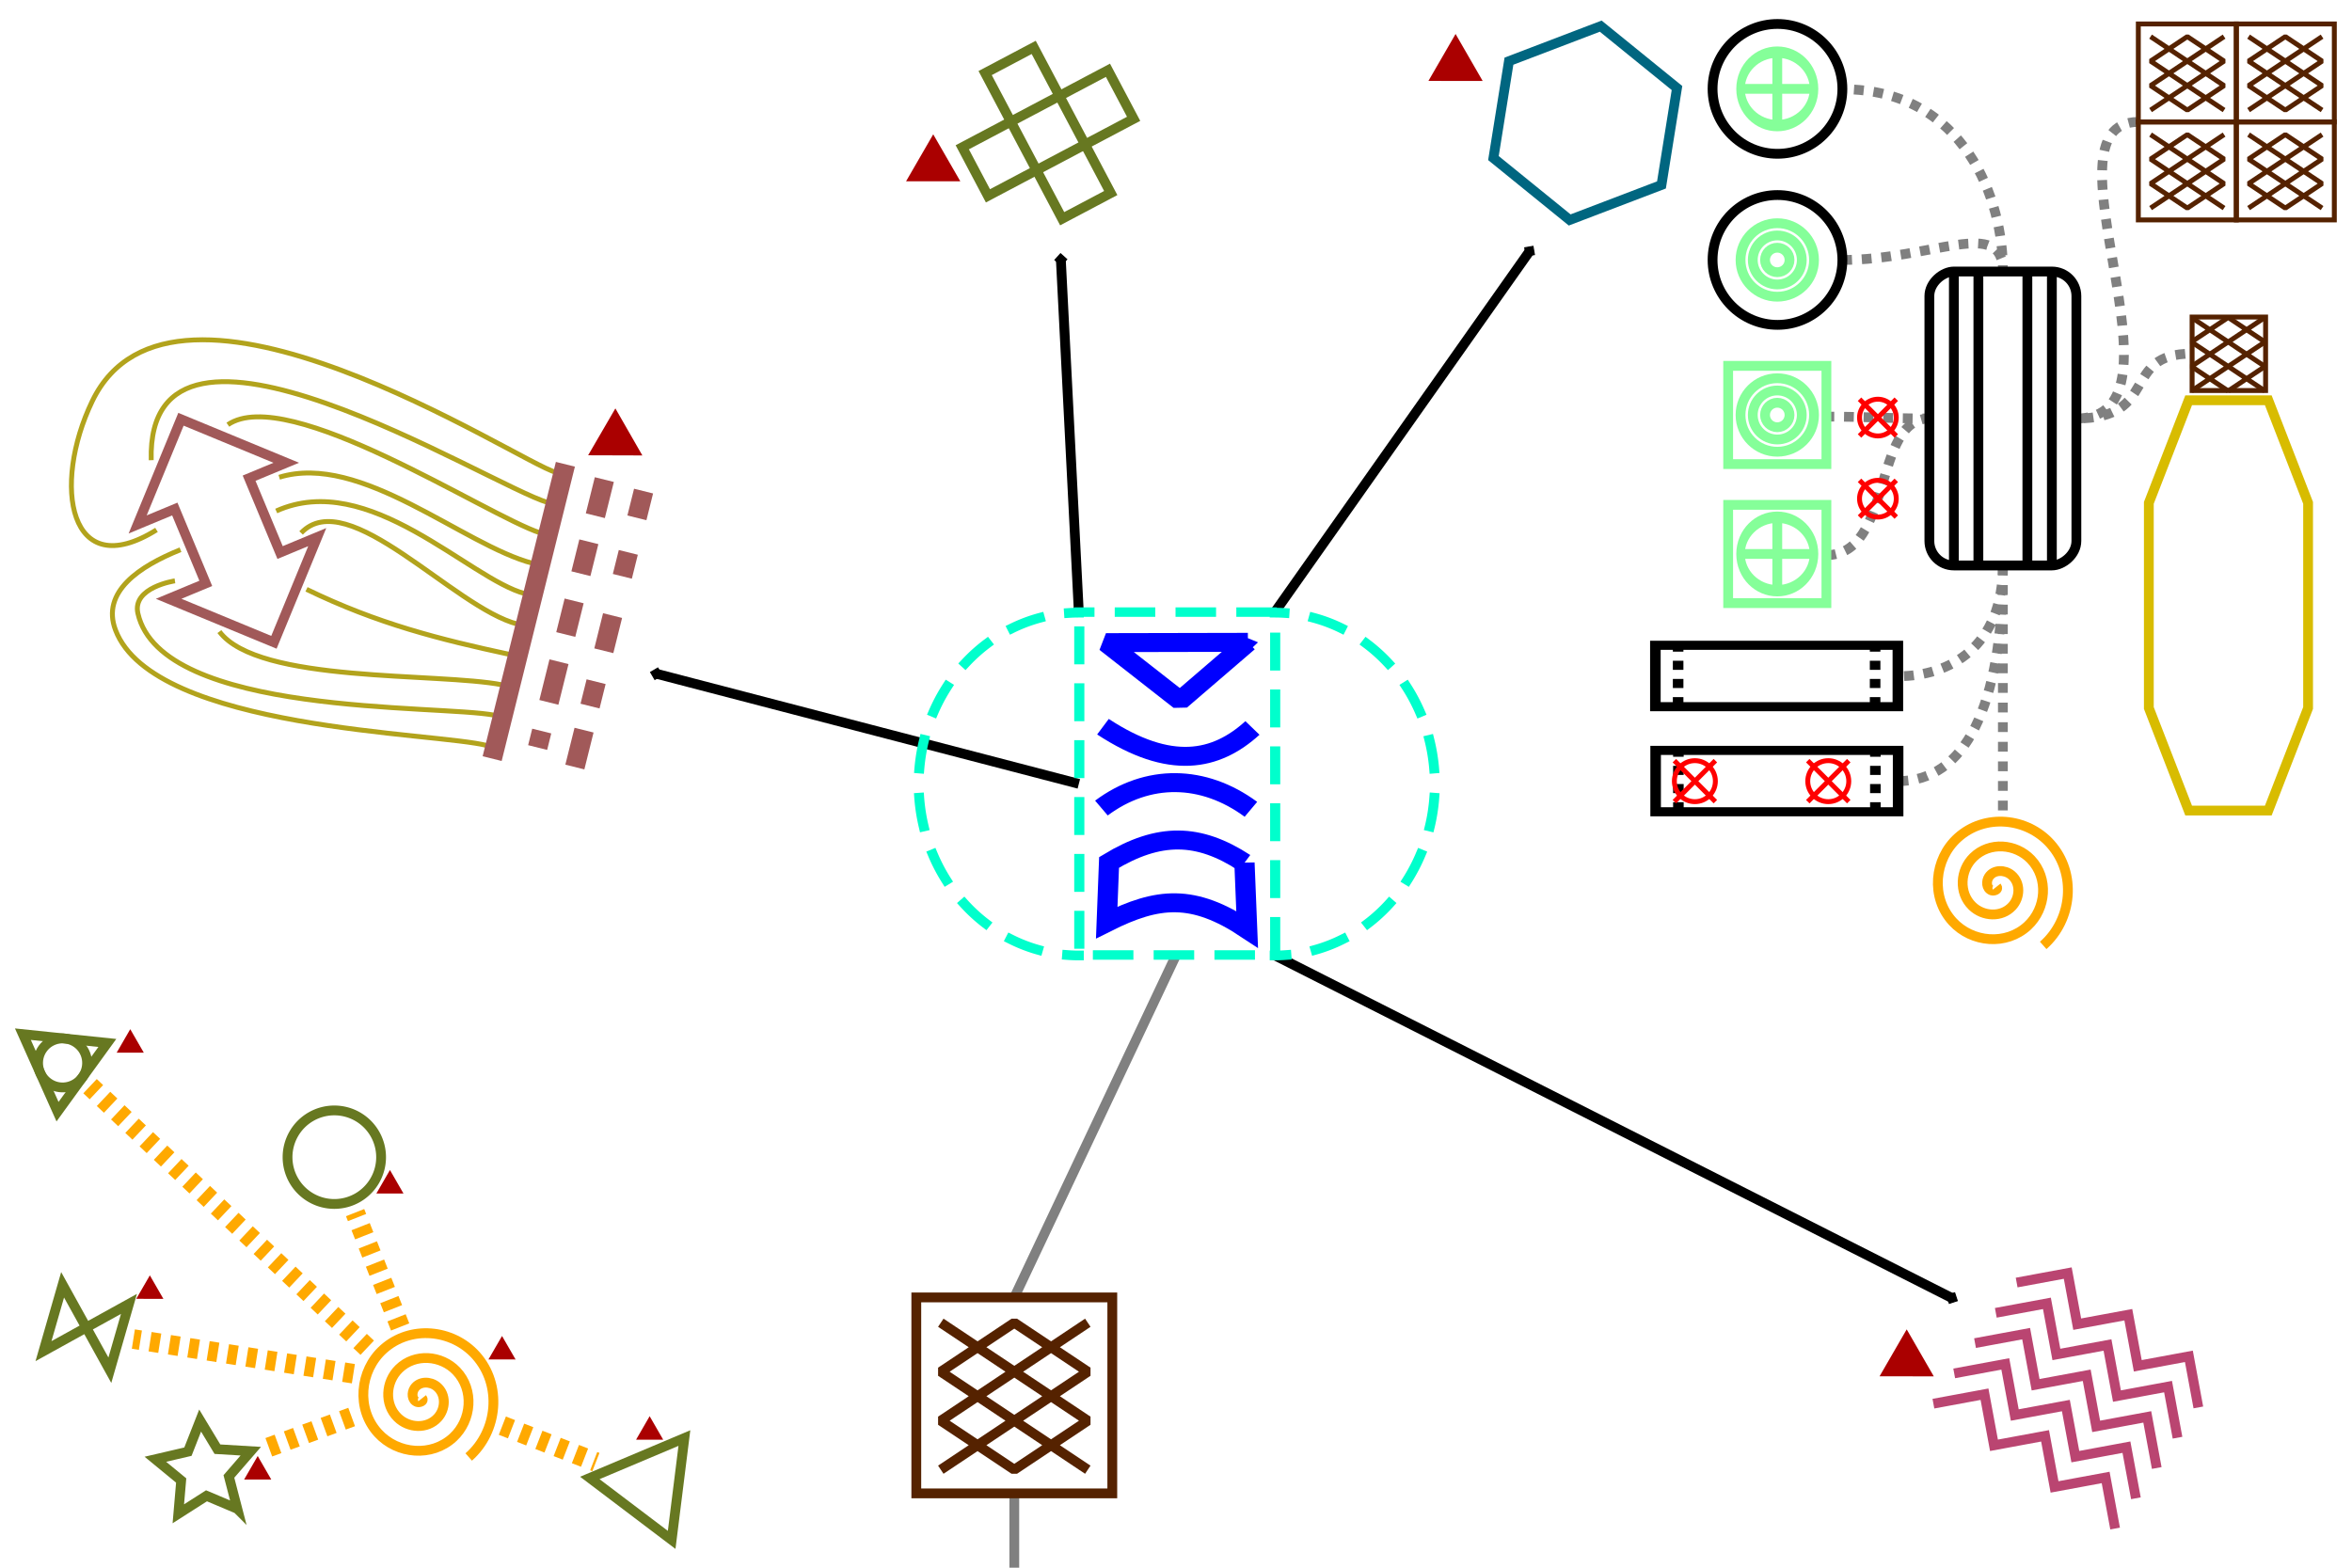 <?xml version="1.0" encoding="UTF-8" standalone="no"?>
<!-- Created with Inkscape (http://www.inkscape.org/) -->

<svg
   xmlns:dc="http://purl.org/dc/elements/1.1/"
   xmlns:cc="http://creativecommons.org/ns#"
   xmlns:rdf="http://www.w3.org/1999/02/22-rdf-syntax-ns#"
   xmlns:svg="http://www.w3.org/2000/svg"
   xmlns="http://www.w3.org/2000/svg"
   xmlns:xlink="http://www.w3.org/1999/xlink"
   xmlns:sodipodi="http://sodipodi.sourceforge.net/DTD/sodipodi-0.dtd"
   xmlns:inkscape="http://www.inkscape.org/namespaces/inkscape"
   width="480"
   height="320"
   id="svg2"
   version="1.1"
   inkscape:version="0.47 r22583"
   sodipodi:docname="itnas094.svg"
   inkscape:export-xdpi="90"
   inkscape:export-ydpi="90"
   inkscape:export-filename="itnas094.png"
   sodipodi:version="0.32"
   inkscape:output_extension="org.inkscape.output.svg.inkscape">
  <defs
     id="defs4">
    <marker
       inkscape:stockid="DiamondM"
       orient="auto"
       refY="0.0"
       refX="0.0"
       id="DiamondM"
       style="overflow:visible">
      <path
         id="path3941"
         d="M 0,-7.071 L -7.071,0 L 0,7.071 L 7.071,0 L 0,-7.071 z "
         style="fill-rule:evenodd;stroke:#000000;stroke-width:1.0pt;marker-start:none"
         transform="scale(0.4)" />
    </marker>
  </defs>
  <sodipodi:namedview
     id="base"
     pagecolor="#ffffff"
     bordercolor="#666666"
     borderopacity="1.0"
     inkscape:pageopacity="1"
     inkscape:pageshadow="2"
     inkscape:zoom="1.4142136"
     inkscape:cx="284.81369"
     inkscape:cy="158.7398"
     inkscape:document-units="px"
     inkscape:current-layer="layer1"
     showgrid="false"
     inkscape:snap-nodes="true"
     inkscape:snap-global="true"
     inkscape:snap-grids="false"
     showguides="true"
     inkscape:window-width="1280"
     inkscape:window-height="774"
     inkscape:window-x="-4"
     inkscape:window-y="-4"
     inkscape:window-maximized="1"
     inkscape:snap-to-guides="false"
     inkscape:object-nodes="false"
     inkscape:object-paths="true"
     inkscape:snap-object-midpoints="true"
     inkscape:snap-midpoints="true">
    <inkscape:grid
       empspacing="5"
       visible="true"
       enabled="true"
       snapvisiblegridlinesonly="true"
       type="xygrid"
       id="grid2816" />
  </sodipodi:namedview>
  <g
     inkscape:label="Layer 1"
     inkscape:groupmode="layer"
     id="layer1"
     transform="translate(0,0)">
    <path
       id="path2936"
       style="fill:none;stroke:#808080;stroke-width:2;stroke-linecap:butt;stroke-linejoin:miter;stroke-miterlimit:4;stroke-opacity:1;stroke-dasharray:2,2;stroke-dashoffset:0"
       d="m 408.75,115.424 c 0,16.726 -11.021,22.6 -21.223,22.6 m -0.066,21.417 c 13.339,0 21.289,-14.779 21.289,-44.017" />
    <path
       id="path3385"
       style="fill:none;stroke:#808080;stroke-width:2;stroke-linecap:butt;stroke-linejoin:miter;stroke-miterlimit:4;stroke-opacity:1;stroke-dasharray:2, 2;color:#000000;stroke-dashoffset:0;marker:none;visibility:visible;display:inline;overflow:visible;enable-background:accumulate"
       d="m 375.961,53.062 c 18.385,0 32.927,-8.983 32.789,2.362 0.177,-14.496 -7.777,-37.211 -32.703,-37.211"
       sodipodi:nodetypes="ccc" />
    <path
       id="path3389"
       style="fill:none;stroke:#808080;stroke-width:2;stroke-linecap:butt;stroke-linejoin:miter;stroke-miterlimit:4;stroke-opacity:1;stroke-dasharray:2,2;stroke-dashoffset:0"
       d="m 372.688,113.319 c 13.708,0 9.412,-27.895 21.061,-27.895 m -21.415,-0.389 c 8.524,0 12.82,0.389 21.415,0.389" />
    <path
       style="fill:none;stroke:#808080;stroke-width:2;stroke-linecap:butt;stroke-linejoin:miter;stroke-miterlimit:4;stroke-opacity:1;stroke-dasharray:2, 2;color:#000000;stroke-dashoffset:0;marker:none;visibility:visible;display:inline;overflow:visible;enable-background:accumulate"
       d="m 436.393,24.891 c -21.063,0 12.192,60.532 -12.643,60.532 17.079,0 9.006,-13.235 23.508,-13.235"
       id="path3391"
       sodipodi:nodetypes="ccc" />
    <path
       style="color:#000000;fill:none;stroke:#808080;stroke-width:2;stroke-linecap:butt;stroke-linejoin:miter;stroke-miterlimit:4;stroke-opacity:1;stroke-dasharray:none;stroke-dashoffset:0;marker:none;visibility:visible;display:inline;overflow:visible;enable-background:accumulate"
       d="m 207,305 0,70"
       id="path3658-7" />
    <path
       style="fill:none;stroke:#808080;stroke-width:2;stroke-linecap:butt;stroke-linejoin:miter;stroke-opacity:1;color:#000000;stroke-miterlimit:4;stroke-dasharray:none;stroke-dashoffset:0;marker:none;visibility:visible;display:inline;overflow:visible;enable-background:accumulate"
       d="m 240,195 -33,69.832"
       id="path3658"
       sodipodi:nodetypes="cc" />
    <g
       id="g3142"
       inkscape:tile-cx="207"
       inkscape:tile-cy="284.832"
       inkscape:tile-w="40"
       inkscape:tile-h="40"
       inkscape:tile-x0="187"
       inkscape:tile-y0="264.832">
      <rect
         y="264.832"
         x="187"
         height="40"
         width="40"
         id="rect3325"
         style="color:#000000;fill:none;stroke:#552200;stroke-width:2;stroke-linecap:butt;stroke-linejoin:miter;stroke-miterlimit:4;stroke-opacity:1;stroke-dasharray:none;stroke-dashoffset:0;marker:none;visibility:visible;display:inline;overflow:visible;enable-background:accumulate" />
      <path
         sodipodi:nodetypes="cccccccccccccc"
         d="m 222,270 -15,10 15,10 -15,10 -15,-10 15,-10 -15,-10 m 30,30 -15,-10 15,-10 -15,-10 -15,10 15,10 -15,10"
         style="fill:none;stroke:#552200;stroke-width:2;stroke-linecap:butt;stroke-linejoin:bevel;stroke-miterlimit:4;stroke-opacity:1;stroke-dasharray:none"
         id="path4333-9-8-2" />
    </g>
    <path
       style="fill:none;stroke:#000000;stroke-width:2;stroke-linecap:butt;stroke-linejoin:miter;stroke-opacity:1;stroke-miterlimit:4;stroke-dasharray:none;marker-end:url(#DiamondM)"
       d="M 220.171,160 133.946,137.524"
       id="path3694"
       sodipodi:nodetypes="cc" />
    <path
       style="fill:none;stroke:#000000;stroke-width:2;stroke-linecap:butt;stroke-linejoin:miter;stroke-opacity:1;stroke-miterlimit:4;stroke-dasharray:none;marker-end:url(#DiamondM)"
       d="M 220.171,125 216.5,53"
       id="path3696"
       sodipodi:nodetypes="cc" />
    <path
       style="fill:none;stroke:#000000;stroke-width:2;stroke-linecap:butt;stroke-linejoin:miter;stroke-opacity:1;stroke-miterlimit:4;stroke-dasharray:none;marker-end:url(#DiamondM)"
       d="m 260.139,195 138.227,69.967"
       id="path3698"
       sodipodi:nodetypes="cc" />
    <path
       style="fill:none;stroke:#000000;stroke-width:2;stroke-linecap:butt;stroke-linejoin:miter;stroke-opacity:1;stroke-miterlimit:4;stroke-dasharray:none;marker-end:url(#DiamondM)"
       d="M 260.139,125 312.161,51.272"
       id="path3700"
       sodipodi:nodetypes="cc" />
    <g
       id="g3061"
       transform="matrix(1.047,0,0,0.98,-134.359,-244.07)">
      <g
         transform="matrix(0,1,-1,0,1184.628,249.448)"
         id="g2965-4">
        <path
           sodipodi:nodetypes="cccc"
           id="rect10452-0-5"
           d="m 133.393,813.061 c 0,0 0.063,27.659 0.063,27.659 l 12.075,-14.444 -12.139,-13.215 z"
           style="fill:none;stroke:#0000ff;stroke-width:3.949;stroke-linecap:butt;stroke-linejoin:bevel;stroke-miterlimit:4;stroke-opacity:1;stroke-dasharray:none" />
        <path
           style="fill:none;stroke:#0000ff;stroke-width:3.949;stroke-linecap:butt;stroke-linejoin:miter;stroke-miterlimit:4;stroke-opacity:1;stroke-dasharray:none"
           d="m 151.228,812.172 c 6.892,7.099 8.914,16.023 -0.263,29.139"
           id="rect10452-1-7-5"
           sodipodi:nodetypes="cc" />
        <path
           style="fill:none;stroke:#0000ff;stroke-width:3.949;stroke-linecap:butt;stroke-linejoin:miter;stroke-miterlimit:4;stroke-opacity:1;stroke-dasharray:none"
           d="m 168.172,812.471 c -7.298,9.267 -7.433,20.146 -0.263,29.139"
           id="rect10452-1-4-4-1"
           sodipodi:nodetypes="cc" />
        <path
           sodipodi:nodetypes="ccccc"
           d="m 179.311,813.728 13.844,-0.523 c -7.489,10.551 -6.729,17.422 -1.405,27.371 l -12.512,-0.455 c -6.32,-9.779 -6.161,-17.429 0.074,-26.393 z"
           style="fill:none;stroke:#0000ff;stroke-width:3.949;stroke-linecap:butt;stroke-linejoin:miter;stroke-miterlimit:4;stroke-opacity:1;stroke-dasharray:none"
           id="rect10452-1-8-0-7" />
      </g>
      <rect
         y="376.545"
         x="338.704"
         height="71.418"
         width="38.184"
         id="rect2850"
         style="color:#000000;fill:none;stroke:#00ffcc;stroke-width:1.975;stroke-linecap:square;stroke-linejoin:miter;stroke-miterlimit:4;stroke-opacity:1;stroke-dasharray:5.924,5.924;stroke-dashoffset:3.949;marker:none;visibility:visible;display:inline;overflow:visible;enable-background:accumulate" />
    </g>
    <path
       sodipodi:type="star"
       style="color:#000000;fill:none;stroke:#677821;stroke-width:4;stroke-linecap:butt;stroke-linejoin:miter;stroke-miterlimit:4;stroke-opacity:1;stroke-dasharray:none;stroke-dashoffset:0;marker:none;visibility:visible;display:inline;overflow:visible;enable-background:accumulate"
       id="path3718"
       sodipodi:sides="5"
       sodipodi:cx="70"
       sodipodi:cy="180"
       sodipodi:r1="20.551735"
       sodipodi:r2="10.275868"
       sodipodi:arg1="0.85808005"
       sodipodi:arg2="1.4863986"
       inkscape:flatsided="false"
       inkscape:rounded="0"
       inkscape:randomized="0"
       d="m 83.439,195.549 -12.572,-5.31 -11.502,7.347 1.165,-13.598 -10.541,-8.669 13.292,-3.094 4.987,-12.704 7.05,11.686 13.623,0.817 -8.935,10.316 3.433,13.209 z"
       transform="matrix(0.5,0,0,0.5,6.71,210.206)" />
    <path
       sodipodi:type="star"
       style="color:#000000;fill:none;stroke:#006680;stroke-width:1.787;stroke-linecap:butt;stroke-linejoin:miter;stroke-miterlimit:4;stroke-opacity:1;stroke-dasharray:none;stroke-dashoffset:0;marker:none;visibility:visible;display:inline;overflow:visible;enable-background:accumulate"
       id="path3720"
       sodipodi:sides="6"
       sodipodi:cx="324.56201"
       sodipodi:cy="20.186726"
       sodipodi:r1="17.902514"
       sodipodi:r2="8.9512577"
       sodipodi:arg1="1.7294516"
       sodipodi:arg2="2.2530504"
       inkscape:flatsided="true"
       inkscape:rounded="0"
       inkscape:randomized="0"
       d="M 321.734,37.864 307.838,26.576 310.667,8.898 327.39,2.509 341.286,13.797 338.457,31.475 321.734,37.864 z"
       transform="matrix(1.12,0,0,1.119,-39.997,2.529)" />
    <path
       sodipodi:type="arc"
       style="color:#000000;fill:none;stroke:#677821;stroke-width:4;stroke-linecap:butt;stroke-linejoin:miter;stroke-miterlimit:4;stroke-opacity:1;stroke-dasharray:none;stroke-dashoffset:0;marker:none;visibility:visible;display:inline;overflow:visible;enable-background:accumulate"
       id="path3739"
       sodipodi:cx="39.59798"
       sodipodi:cy="69.684196"
       sodipodi:rx="19.091883"
       sodipodi:ry="19.091883"
       d="m 58.69,69.684 a 19.092,19.092 0 1 1 -38.184,0 19.092,19.092 0 1 1 38.184,0 z"
       transform="matrix(0.5,0,0,0.5,48.429,201.367)" />
    <g
       id="g3783"
       transform="matrix(0.991,-0.524,0.524,0.991,-292.629,136.464)"
       style="stroke:#677821;stroke-width:2;stroke-miterlimit:4;stroke-opacity:1;stroke-dasharray:none">
      <rect
         y="110"
         x="440"
         height="30"
         width="10"
         id="rect3760"
         style="color:#000000;fill:none;stroke:#677821;stroke-width:1.785;stroke-linecap:butt;stroke-linejoin:miter;stroke-miterlimit:4;stroke-opacity:1;stroke-dasharray:none;stroke-dashoffset:0;marker:none;visibility:visible;display:inline;overflow:visible;enable-background:accumulate" />
      <rect
         y="120"
         x="430"
         height="10"
         width="30"
         id="rect3762"
         style="color:#000000;fill:none;stroke:#677821;stroke-width:1.785;stroke-linecap:butt;stroke-linejoin:miter;stroke-miterlimit:4;stroke-opacity:1;stroke-dasharray:none;stroke-dashoffset:0;marker:none;visibility:visible;display:inline;overflow:visible;enable-background:accumulate" />
    </g>
    <path
       sodipodi:type="star"
       style="color:#000000;fill:none;stroke:#677821;stroke-width:4;stroke-linecap:butt;stroke-linejoin:miter;stroke-miterlimit:4;stroke-opacity:1;stroke-dasharray:none;stroke-dashoffset:0;marker:none;visibility:visible;display:inline;overflow:visible;enable-background:accumulate"
       id="path3764"
       sodipodi:sides="3"
       sodipodi:cx="150"
       sodipodi:cy="280"
       sodipodi:r1="24.186773"
       sodipodi:r2="14.142136"
       sodipodi:arg1="-0.124355"
       sodipodi:arg2="0.9228425"
       inkscape:flatsided="true"
       inkscape:rounded="0"
       inkscape:randomized="0"
       d="M 174,277 140.598,302.285 135.402,260.715 174,277 z"
       transform="matrix(-0.5,0,0,0.5,207.373,163.183)" />
    <path
       sodipodi:type="arc"
       style="color:#000000;fill:none;stroke:#00ffcc;stroke-width:1.412;stroke-linecap:square;stroke-linejoin:miter;stroke-miterlimit:4;stroke-opacity:1;stroke-dasharray:4.237,4.237;stroke-dashoffset:2.824;marker:none;visibility:visible;display:inline;overflow:visible;enable-background:accumulate"
       id="path10521-4"
       sodipodi:cx="89.272232"
       sodipodi:cy="73.573288"
       sodipodi:rx="24.902489"
       sodipodi:ry="22.902489"
       d="m 114.175,73.573 a 24.902,22.902 0 1 1 -49.805,-1e-6"
       transform="matrix(0,-1.405,1.427,0,155.147,285.471)"
       sodipodi:start="0"
       sodipodi:end="3.1415927"
       sodipodi:open="true" />
    <path
       sodipodi:type="spiral"
       style="fill:none;stroke:#ffa900;stroke-width:4;stroke-linecap:butt;stroke-linejoin:miter;stroke-miterlimit:4;stroke-opacity:1;stroke-dasharray:none"
       id="path3775"
       sodipodi:cx="62.5"
       sodipodi:cy="257.5"
       sodipodi:expansion="1"
       sodipodi:revolution="3"
       sodipodi:radius="30.610456"
       sodipodi:argument="-17.948399"
       sodipodi:t0="0"
       d="m 62.5,257.5 c 0.953,1.203 -1.152,1.878 -2,1.583 -2.298,-0.798 -2.326,-3.863 -1.167,-5.583 2.073,-3.077 6.513,-2.949 9.167,-0.75 3.894,3.227 3.595,9.201 0.333,12.75 -4.348,4.73 -11.902,4.252 -16.333,-0.083 -5.576,-5.456 -4.914,-14.61 0.5,-19.917 6.557,-6.427 17.322,-5.579 23.5,0.917 7.281,7.655 6.246,20.036 -1.333,27.083 -8.751,8.137 -22.751,6.915 -30.667,-1.75 -8.994,-9.845 -7.584,-25.468 2.167,-34.25 10.939,-9.853 28.185,-8.254 37.833,2.583 10.712,12.031 8.924,30.903 -3,41.417"
       transform="matrix(0.5,0,0,0.5,54.907,156.655)" />
    <path
       style="fill:none;stroke:#a15959;stroke-width:2;stroke-linecap:butt;stroke-linejoin:miter;stroke-miterlimit:4;stroke-opacity:1;stroke-dasharray:none"
       d="m 55.903,131.109 8.84,-21.471 -7.582,3.148 -6.324,-15.176 7.582,-3.148 -21.487,-8.881 -8.84,21.471 7.582,-3.148 6.324,15.176 -7.582,3.148 21.487,8.881 z"
       id="path3781"
       sodipodi:nodetypes="ccccccccccc" />
    <path
       style="fill:none;stroke:#677821;stroke-width:2;stroke-linecap:butt;stroke-linejoin:miter;stroke-miterlimit:4;stroke-opacity:1;stroke-dasharray:none"
       d="M 12.776,262.256 8.877,275.797 26.317,266.155 22.418,279.695 12.776,262.256 z"
       id="path3795" />
    <g
       id="g3827"
       transform="matrix(0.81,0.587,-0.587,0.81,-32.187,159.679)"
       style="stroke:#677821;stroke-width:2;stroke-opacity:1">
      <path
         d="m 75,20 c 0,2.761 -2.239,5 -5,5 -2.761,0 -5,-2.239 -5,-5 0,-2.761 2.239,-5 5,-5 2.761,0 5,2.239 5,5 z"
         sodipodi:ry="5"
         sodipodi:rx="5"
         sodipodi:cy="20"
         sodipodi:cx="70"
         id="path3797"
         style="color:#000000;fill:none;stroke:#677821;stroke-width:2;stroke-linecap:butt;stroke-linejoin:miter;stroke-miterlimit:4;stroke-opacity:1;stroke-dasharray:none;stroke-dashoffset:0;marker:none;visibility:visible;display:inline;overflow:visible;enable-background:accumulate"
         sodipodi:type="arc" />
      <path
         d="M 60,20 75,11.34 75,28.66 60,20 z"
         inkscape:randomized="0"
         inkscape:rounded="0"
         inkscape:flatsided="true"
         sodipodi:arg2="4.1887902"
         sodipodi:arg1="3.1415927"
         sodipodi:r2="5"
         sodipodi:r1="10"
         sodipodi:cy="20"
         sodipodi:cx="70"
         sodipodi:sides="3"
         id="path3825"
         style="color:#000000;fill:none;stroke:#677821;stroke-width:2;stroke-linecap:butt;stroke-linejoin:miter;stroke-miterlimit:4;stroke-opacity:1;stroke-dasharray:none;stroke-dashoffset:0;marker:none;visibility:visible;display:inline;overflow:visible;enable-background:accumulate"
         sodipodi:type="star" />
    </g>
    <path
       id="path3843"
       style="fill:none;stroke:#ba4571;stroke-width:2;stroke-linecap:butt;stroke-linejoin:miter;stroke-miterlimit:4;stroke-opacity:1;stroke-dasharray:none"
       d="m 394.573,286.521 10.429,-1.932 1.932,10.429 10.429,-1.932 1.932,10.429 10.429,-1.932 1.932,10.429 m -28.587,-37.852 10.429,-1.932 1.932,10.429 10.429,-1.932 1.932,10.429 10.429,-1.932 1.932,10.429 m -41.333,-19.31 10.429,-1.932 1.932,10.429 10.429,-1.932 1.932,10.429 10.429,-1.932 1.932,10.429 m -24.339,-44.033 10.429,-1.932 1.932,10.429 10.429,-1.932 1.932,10.429 10.429,-1.932 1.932,10.429 m -41.333,-19.31 10.429,-1.932 1.932,10.429 10.429,-1.932 1.932,10.429 10.429,-1.932 1.932,10.429" />
    <path
       style="fill:none;stroke:#ffa900;stroke-width:4;stroke-linecap:butt;stroke-linejoin:miter;stroke-miterlimit:4;stroke-opacity:1;stroke-dasharray:2, 2;stroke-dashoffset:0"
       d="m 102.523,291.01 19.092,7.425"
       id="path2859" />
    <path
       style="fill:none;stroke:#ffa900;stroke-width:4;stroke-linecap:butt;stroke-linejoin:miter;stroke-miterlimit:4;stroke-opacity:1;stroke-dasharray:2, 2;stroke-dashoffset:0"
       d="m 71.764,289.242 -18.385,6.718"
       id="path2861"
       sodipodi:nodetypes="cc" />
    <path
       style="fill:none;stroke:#ffa900;stroke-width:4;stroke-linecap:butt;stroke-linejoin:miter;stroke-miterlimit:4;stroke-opacity:1;stroke-dasharray:2, 2;stroke-dashoffset:0"
       d="M 81.663,270.857 72.471,247.523"
       id="path2863" />
    <path
       style="fill:none;stroke:#ffa900;stroke-width:4;stroke-linecap:butt;stroke-linejoin:miter;stroke-miterlimit:4;stroke-opacity:1;stroke-dasharray:2, 2;stroke-dashoffset:0"
       d="M 72.117,280.403 27.216,273.332"
       id="path2865" />
    <path
       style="fill:none;stroke:#ffa900;stroke-width:4;stroke-linecap:butt;stroke-linejoin:miter;stroke-miterlimit:4;stroke-opacity:1;stroke-dasharray:2, 2;stroke-dashoffset:0"
       d="M 74.946,275.1 18.377,221.713"
       id="path2867" />
    <path
       sodipodi:open="true"
       sodipodi:end="3.1415927"
       sodipodi:start="0"
       transform="matrix(0,-1.405,-1.427,0,325.164,285.471)"
       d="m 114.175,73.573 a 24.902,22.902 0 1 1 -49.805,-1e-6"
       sodipodi:ry="22.902489"
       sodipodi:rx="24.902489"
       sodipodi:cy="73.573288"
       sodipodi:cx="89.272232"
       id="path3676"
       style="color:#000000;fill:none;stroke:#00ffcc;stroke-width:1.412;stroke-linecap:square;stroke-linejoin:miter;stroke-miterlimit:4;stroke-opacity:1;stroke-dasharray:4.237, 4.237;stroke-dashoffset:2.824;marker:none;visibility:visible;display:inline;overflow:visible;enable-background:accumulate"
       sodipodi:type="arc" />
    <path
       id="path5666"
       style="fill:none;stroke:#b2a31c;stroke-width:1px;stroke-linecap:butt;stroke-linejoin:miter;stroke-miterlimit:4;stroke-opacity:1;stroke-dasharray:none;stroke-dashoffset:0;marker:none;visibility:visible;display:inline;overflow:visible;enable-background:accumulate"
       d="m 62.553,120.29 c 14.541,7.062 27.235,10.223 41.54,13.31 M 61.448,108.786 c 9.518,-10.022 31.194,15.31 44.194,18.612 M 31.942,108.164 C 14.114,119.31 10.512,99.132 18.834,81.877 35.398,47.532 106.129,94.542 113.392,96.387 M 36.835,112.213 c -8.336,3.355 -16.24,8.566 -13.255,16.409 7.812,20.527 65.942,20.845 75.863,23.584 M 35.701,118.565 c 0,0 -8.774,1.304 -7.558,6.649 4.804,21.114 61.415,18.552 72.85,20.791 M 44.774,128.923 c 7.936,10.605 44.564,8.294 57.769,10.879 M 46.501,86.691 c 12.24,-8.373 52.819,18.548 63.792,22.1 M 30.859,93.935 C 29.826,54.862 99.776,99.078 111.842,102.589 M 56.984,97.42 C 73.628,92.293 94.55,111.309 108.742,114.994 M 56.373,104.308 c 18.904,-8.518 39.37,13.916 50.819,16.888"
       sodipodi:nodetypes="cscscsscsscsscscscscscs" />
    <path
       style="fill:none;stroke:#a15959;stroke-width:4;stroke-linecap:butt;stroke-linejoin:miter;stroke-miterlimit:4;stroke-opacity:1;stroke-dasharray:none;stroke-dashoffset:0;marker:none;visibility:visible;display:inline;overflow:visible;enable-background:accumulate"
       d="M 100.439,154.85 115.386,94.769"
       id="path5662" />
    <path
       transform="matrix(0.5,0,0,-0.5,-22.407,440.402)"
       d="m 155.532,276.801 -5.527,9.589 -5.541,-9.581 11.068,-0.008 z"
       inkscape:randomized="0"
       inkscape:rounded="0"
       inkscape:flatsided="true"
       sodipodi:arg2="0.52287981"
       sodipodi:arg1="-0.52431769"
       sodipodi:r2="14.142136"
       sodipodi:r1="6.3900213"
       sodipodi:cy="280"
       sodipodi:cx="150"
       sodipodi:sides="3"
       id="path3778"
       style="color:#000000;fill:#aa0000;fill-opacity:1;fill-rule:nonzero;stroke:none;stroke-width:5.639;marker:none;visibility:visible;display:inline;overflow:visible;enable-background:accumulate"
       sodipodi:type="star" />
    <path
       transform="matrix(0.5,0,0,-0.5,57.579,432.274)"
       d="m 155.532,276.801 -5.527,9.589 -5.541,-9.581 11.068,-0.008 z"
       inkscape:randomized="0"
       inkscape:rounded="0"
       inkscape:flatsided="true"
       sodipodi:arg2="0.52287981"
       sodipodi:arg1="-0.52431769"
       sodipodi:r2="14.142136"
       sodipodi:r1="6.3900213"
       sodipodi:cy="280"
       sodipodi:cx="150"
       sodipodi:sides="3"
       id="path3778-1"
       style="color:#000000;fill:#aa0000;fill-opacity:1;fill-rule:nonzero;stroke:none;stroke-width:5.639;marker:none;visibility:visible;display:inline;overflow:visible;enable-background:accumulate"
       sodipodi:type="star" />
    <path
       transform="matrix(0.5,0,0,-0.5,-44.421,403.524)"
       d="m 155.532,276.801 -5.527,9.589 -5.541,-9.581 11.068,-0.008 z"
       inkscape:randomized="0"
       inkscape:rounded="0"
       inkscape:flatsided="true"
       sodipodi:arg2="0.52287981"
       sodipodi:arg1="-0.52431769"
       sodipodi:r2="14.142136"
       sodipodi:r1="6.3900213"
       sodipodi:cy="280"
       sodipodi:cx="150"
       sodipodi:sides="3"
       id="path3778-2"
       style="color:#000000;fill:#aa0000;fill-opacity:1;fill-rule:nonzero;stroke:none;stroke-width:5.639;marker:none;visibility:visible;display:inline;overflow:visible;enable-background:accumulate"
       sodipodi:type="star" />
    <path
       transform="matrix(0.5,0,0,-0.5,-48.421,353.274)"
       d="m 155.532,276.801 -5.527,9.589 -5.541,-9.581 11.068,-0.008 z"
       inkscape:randomized="0"
       inkscape:rounded="0"
       inkscape:flatsided="true"
       sodipodi:arg2="0.52287981"
       sodipodi:arg1="-0.52431769"
       sodipodi:r2="14.142136"
       sodipodi:r1="6.3900213"
       sodipodi:cy="280"
       sodipodi:cx="150"
       sodipodi:sides="3"
       id="path3778-22"
       style="color:#000000;fill:#aa0000;fill-opacity:1;fill-rule:nonzero;stroke:none;stroke-width:5.639;marker:none;visibility:visible;display:inline;overflow:visible;enable-background:accumulate"
       sodipodi:type="star" />
    <path
       transform="matrix(0.5,0,0,-0.5,4.579,382.024)"
       d="m 155.532,276.801 -5.527,9.589 -5.541,-9.581 11.068,-0.008 z"
       inkscape:randomized="0"
       inkscape:rounded="0"
       inkscape:flatsided="true"
       sodipodi:arg2="0.52287981"
       sodipodi:arg1="-0.52431769"
       sodipodi:r2="14.142136"
       sodipodi:r1="6.3900213"
       sodipodi:cy="280"
       sodipodi:cx="150"
       sodipodi:sides="3"
       id="path3778-6"
       style="color:#000000;fill:#aa0000;fill-opacity:1;fill-rule:nonzero;stroke:none;stroke-width:5.639;marker:none;visibility:visible;display:inline;overflow:visible;enable-background:accumulate"
       sodipodi:type="star" />
    <path
       transform="matrix(1,0,0,-1,147.052,293.325)"
       d="m 155.532,276.801 -5.527,9.589 -5.541,-9.581 11.068,-0.008 z"
       inkscape:randomized="0"
       inkscape:rounded="0"
       inkscape:flatsided="true"
       sodipodi:arg2="0.52287981"
       sodipodi:arg1="-0.52431769"
       sodipodi:r2="14.142136"
       sodipodi:r1="6.3900213"
       sodipodi:cy="280"
       sodipodi:cx="150"
       sodipodi:sides="3"
       id="path3778-5"
       style="color:#000000;fill:#aa0000;fill-opacity:1;fill-rule:nonzero;stroke:none;stroke-width:5.639;marker:none;visibility:visible;display:inline;overflow:visible;enable-background:accumulate"
       sodipodi:type="star" />
    <path
       transform="matrix(1,0,0,-1,40.45,313.808)"
       d="m 155.532,276.801 -5.527,9.589 -5.541,-9.581 11.068,-0.008 z"
       inkscape:randomized="0"
       inkscape:rounded="0"
       inkscape:flatsided="true"
       sodipodi:arg2="0.52287981"
       sodipodi:arg1="-0.52431769"
       sodipodi:r2="14.142136"
       sodipodi:r1="6.3900213"
       sodipodi:cy="280"
       sodipodi:cx="150"
       sodipodi:sides="3"
       id="path3778-61"
       style="color:#000000;fill:#aa0000;fill-opacity:1;fill-rule:nonzero;stroke:none;stroke-width:5.639;marker:none;visibility:visible;display:inline;overflow:visible;enable-background:accumulate"
       sodipodi:type="star" />
    <path
       transform="matrix(1,0,0,-1,239.118,557.744)"
       d="m 155.532,276.801 -5.527,9.589 -5.541,-9.581 11.068,-0.008 z"
       inkscape:randomized="0"
       inkscape:rounded="0"
       inkscape:flatsided="true"
       sodipodi:arg2="0.52287981"
       sodipodi:arg1="-0.52431769"
       sodipodi:r2="14.142136"
       sodipodi:r1="6.3900213"
       sodipodi:cy="280"
       sodipodi:cx="150"
       sodipodi:sides="3"
       id="path3778-27"
       style="color:#000000;fill:#aa0000;fill-opacity:1;fill-rule:nonzero;stroke:none;stroke-width:5.639;marker:none;visibility:visible;display:inline;overflow:visible;enable-background:accumulate"
       sodipodi:type="star" />
    <path
       transform="matrix(0.5,0,0,-0.5,27.454,415.899)"
       d="m 155.532,276.801 -5.527,9.589 -5.541,-9.581 11.068,-0.008 z"
       inkscape:randomized="0"
       inkscape:rounded="0"
       inkscape:flatsided="true"
       sodipodi:arg2="0.52287981"
       sodipodi:arg1="-0.52431769"
       sodipodi:r2="14.142136"
       sodipodi:r1="6.3900213"
       sodipodi:cy="280"
       sodipodi:cx="150"
       sodipodi:sides="3"
       id="path3778-54"
       style="color:#000000;fill:#aa0000;fill-opacity:1;fill-rule:nonzero;stroke:none;stroke-width:5.639;marker:none;visibility:visible;display:inline;overflow:visible;enable-background:accumulate"
       sodipodi:type="star" />
    <path
       transform="matrix(-0.498,-0.867,-0.867,0.498,443.029,80.365)"
       d="m 155.532,276.801 -5.527,9.589 -5.541,-9.581 11.068,-0.008 z"
       inkscape:randomized="0"
       inkscape:rounded="0"
       inkscape:flatsided="true"
       sodipodi:arg2="0.52287981"
       sodipodi:arg1="-0.52431769"
       sodipodi:r2="14.142136"
       sodipodi:r1="6.3900213"
       sodipodi:cy="280"
       sodipodi:cx="150"
       sodipodi:sides="3"
       id="path3778-23"
       style="color:#000000;fill:#aa0000;fill-opacity:1;fill-rule:nonzero;stroke:none;stroke-width:5.639;marker:none;visibility:visible;display:inline;overflow:visible;enable-background:accumulate"
       sodipodi:type="star" />
    <path
       id="path2988"
       style="fill:none;stroke:#a15959;stroke-width:4;stroke-linecap:butt;stroke-linejoin:miter;stroke-miterlimit:4;stroke-opacity:1;stroke-dasharray:none;stroke-dashoffset:0;marker:none;visibility:visible;display:inline;overflow:visible;enable-background:accumulate"
       d="m 117.318,156.567 1.874,-7.528 m 1.223,-4.912 1.24,-4.981 m 1.571,-6.312 1.788,-7.184 m 1.994,-8.01 1.217,-4.889 m 1.754,-7.047 1.36,-5.462" />
    <path
       id="path5662-4"
       style="fill:none;stroke:#a15959;stroke-width:4;stroke-linecap:butt;stroke-linejoin:miter;stroke-miterlimit:4;stroke-opacity:1;stroke-dasharray:none;stroke-dashoffset:0;marker:none;visibility:visible;display:inline;overflow:visible;enable-background:accumulate"
       d="m 123.332,97.893 -1.835,7.376 m -1.323,5.317 -1.622,6.519 m -1.382,5.553 -1.707,6.861 m -1.382,5.553 -2.065,8.299 m -1.456,5.853 -0.837,3.366" />
    <path
       style="fill:none;stroke:#808080;stroke-width:2;stroke-linecap:butt;stroke-linejoin:miter;stroke-opacity:1;color:#000000;stroke-miterlimit:4;stroke-dasharray:2, 2;stroke-dashoffset:0;marker:none;visibility:visible;display:inline;overflow:visible;enable-background:accumulate"
       d="m 408.75,115.424 0,52.292"
       id="path2953" />
    <g
       id="g4191"
       transform="matrix(0,-0.5,0.5,0,317.569,1045.424)">
      <rect
         ry="10"
         rx="10"
         y="152.362"
         x="1860"
         height="60"
         width="120"
         id="rect4185"
         style="color:#000000;fill:none;stroke:#000000;stroke-width:4;stroke-linecap:butt;stroke-linejoin:miter;stroke-miterlimit:4;stroke-opacity:1;stroke-dasharray:none;stroke-dashoffset:0;marker:none;visibility:visible;display:inline;overflow:visible;enable-background:accumulate" />
      <path
         style="color:#000000;fill:none;stroke:#000000;stroke-width:4;stroke-linecap:butt;stroke-linejoin:miter;stroke-miterlimit:4;stroke-opacity:1;stroke-dashoffset:0;marker:none;visibility:visible;display:inline;overflow:visible;enable-background:accumulate"
         d="m 1980,202.362 -120,0 m 0,-40 120,0"
         id="rect4187"
         sodipodi:nodetypes="cccc" />
      <path
         style="color:#000000;fill:none;stroke:#000000;stroke-width:4;stroke-linecap:butt;stroke-linejoin:miter;stroke-miterlimit:4;stroke-opacity:1;stroke-dashoffset:0;marker:none;visibility:visible;display:inline;overflow:visible;enable-background:accumulate"
         d="m 1980,192.362 -120,0 m 0,-20 120,0"
         id="rect4189"
         sodipodi:nodetypes="cccc" />
    </g>
    <g
       id="g3243"
       transform="matrix(0,-0.25,0.25,0,379.64,249.609)">
      <g
         id="g5137-1"
         style="display:inline"
         transform="matrix(2,0,0,2,-0.395,-247.716)">
        <path
           sodipodi:type="arc"
           style="color:#000000;fill:none;stroke:#85ff99;stroke-width:5.333;stroke-linecap:butt;stroke-linejoin:miter;stroke-miterlimit:4;stroke-opacity:1;stroke-dasharray:none;stroke-dashoffset:0;marker:none;visibility:visible;display:inline;overflow:visible;enable-background:accumulate"
           id="path4662-7"
           sodipodi:cx="329.5"
           sodipodi:cy="90"
           sodipodi:rx="20"
           sodipodi:ry="20"
           d="m 349.5,90 c 0,11.046 -8.954,20 -20,20 -11.046,0 -20,-8.954 -20,-20 0,-11.046 8.954,-20 20,-20 11.046,0 20,8.954 20,20 z"
           transform="matrix(0.75,0,0,0.75,82.875,22.5)" />
        <path
           sodipodi:type="arc"
           style="color:#000000;fill:none;stroke:#85ff99;stroke-width:8;stroke-linecap:butt;stroke-linejoin:miter;stroke-miterlimit:4;stroke-opacity:1;stroke-dasharray:none;stroke-dashoffset:0;marker:none;visibility:visible;display:inline;overflow:visible;enable-background:accumulate"
           id="path4666-4"
           sodipodi:cx="330"
           sodipodi:cy="90"
           sodipodi:rx="10"
           sodipodi:ry="10"
           d="m 340,90 c 0,5.523 -4.477,10 -10,10 -5.523,0 -10,-4.477 -10,-10 0,-5.523 4.477,-10 10,-10 5.523,0 10,4.477 10,10 z"
           transform="matrix(0.5,0,0,0.5,165,45)" />
        <path
           sodipodi:type="arc"
           style="color:#000000;fill:none;stroke:#85ff99;stroke-width:4;stroke-linecap:butt;stroke-linejoin:miter;stroke-miterlimit:4;stroke-opacity:1;stroke-dasharray:none;stroke-dashoffset:0;marker:none;visibility:visible;display:inline;overflow:visible;enable-background:accumulate"
           id="path4666-3-0"
           sodipodi:cx="330"
           sodipodi:cy="90"
           sodipodi:rx="10"
           sodipodi:ry="10"
           d="m 340,90 c 0,5.523 -4.477,10 -10,10 -5.523,0 -10,-4.477 -10,-10 0,-5.523 4.477,-10 10,-10 5.523,0 10,4.477 10,10 z" />
      </g>
      <rect
         y="-107.816"
         x="619.505"
         height="80.2"
         width="80.2"
         id="rect3922"
         style="color:#000000;fill:none;stroke:#85ff99;stroke-width:8;stroke-linecap:butt;stroke-linejoin:miter;stroke-miterlimit:4;stroke-opacity:1;stroke-dasharray:none;stroke-dashoffset:0;marker:none;visibility:visible;display:inline;overflow:visible;enable-background:accumulate" />
    </g>
    <g
       id="g3236"
       transform="matrix(0,-0.25,0.25,0,342.782,277.979)">
      <g
         id="g5128-9"
         style="display:inline"
         transform="matrix(2,0,0,2,-80.395,-100.284)">
        <path
           sodipodi:type="arc"
           style="color:#000000;fill:none;stroke:#85ff99;stroke-width:4.619;stroke-linecap:butt;stroke-linejoin:miter;stroke-miterlimit:4;stroke-opacity:1;stroke-dasharray:none;stroke-dashoffset:0;marker:none;visibility:visible;display:inline;overflow:visible;enable-background:accumulate"
           id="path4662-6-4"
           sodipodi:cx="329.5"
           sodipodi:cy="90"
           sodipodi:rx="15"
           sodipodi:ry="20"
           d="m 344.5,90 c 0,11.046 -6.716,20 -15,20 -8.284,0 -15,-8.954 -15,-20 0,-11.046 6.716,-20 15,-20 8.284,0 15,8.954 15,20 z"
           transform="matrix(1,0,0,0.75,40.5,22.5)" />
        <path
           style="fill:none;stroke:#85ff99;stroke-width:4;stroke-linecap:butt;stroke-linejoin:miter;stroke-miterlimit:4;stroke-opacity:1;stroke-dasharray:none"
           d="m 355,90 30,0"
           id="path4701-8"
           sodipodi:nodetypes="cc" />
        <path
           style="fill:none;stroke:#85ff99;stroke-width:4;stroke-linecap:butt;stroke-linejoin:miter;stroke-miterlimit:4;stroke-opacity:1;stroke-dasharray:none"
           d="m 370,75 0,30"
           id="path4703-8"
           sodipodi:nodetypes="cc" />
      </g>
      <rect
         style="color:#000000;fill:none;stroke:#85ff99;stroke-width:8;stroke-linecap:butt;stroke-linejoin:miter;stroke-miterlimit:4;stroke-opacity:1;stroke-dasharray:none;stroke-dashoffset:0;marker:none;visibility:visible;display:inline;overflow:visible;enable-background:accumulate"
         id="rect3935"
         width="80.2"
         height="80.2"
         x="619.505"
         y="39.616" />
    </g>
    <g
       id="g3200"
       transform="matrix(0,-0.5,0.5,0,154.817,436.673)">
      <path
         transform="matrix(1.047,0,0,-1.051,563.815,705.369)"
         d="m 219.588,275.452 c 0,13.921 -11.332,25.207 -25.311,25.207 -13.979,0 -25.311,-11.286 -25.311,-25.207 0,-13.921 11.332,-25.207 25.311,-25.207 13.979,0 25.311,11.286 25.311,25.207 z"
         sodipodi:ry="25.207108"
         sodipodi:rx="25.310659"
         sodipodi:cy="275.45227"
         sodipodi:cx="194.27759"
         id="path3854"
         style="color:#000000;fill:none;stroke:#000000;stroke-width:3.813;stroke-linecap:butt;stroke-linejoin:miter;stroke-miterlimit:4;stroke-opacity:1;stroke-dasharray:none;stroke-dashoffset:0;marker:none;visibility:visible;display:inline;overflow:visible;enable-background:accumulate"
         sodipodi:type="arc" />
      <g
         id="g5137-3"
         style="display:inline"
         transform="translate(437.221,325.788)">
        <path
           sodipodi:type="arc"
           style="color:#000000;fill:none;stroke:#85ff99;stroke-width:5.333;stroke-linecap:butt;stroke-linejoin:miter;stroke-miterlimit:4;stroke-opacity:1;stroke-dasharray:none;stroke-dashoffset:0;marker:none;visibility:visible;display:inline;overflow:visible;enable-background:accumulate"
           id="path4662-4"
           sodipodi:cx="329.5"
           sodipodi:cy="90"
           sodipodi:rx="20"
           sodipodi:ry="20"
           d="m 349.5,90 c 0,11.046 -8.954,20 -20,20 -11.046,0 -20,-8.954 -20,-20 0,-11.046 8.954,-20 20,-20 11.046,0 20,8.954 20,20 z"
           transform="matrix(0.75,0,0,0.75,82.875,22.5)" />
        <path
           sodipodi:type="arc"
           style="color:#000000;fill:none;stroke:#85ff99;stroke-width:8;stroke-linecap:butt;stroke-linejoin:miter;stroke-miterlimit:4;stroke-opacity:1;stroke-dasharray:none;stroke-dashoffset:0;marker:none;visibility:visible;display:inline;overflow:visible;enable-background:accumulate"
           id="path4666-1"
           sodipodi:cx="330"
           sodipodi:cy="90"
           sodipodi:rx="10"
           sodipodi:ry="10"
           d="m 340,90 c 0,5.523 -4.477,10 -10,10 -5.523,0 -10,-4.477 -10,-10 0,-5.523 4.477,-10 10,-10 5.523,0 10,4.477 10,10 z"
           transform="matrix(0.5,0,0,0.5,165,45)" />
        <path
           sodipodi:type="arc"
           style="color:#000000;fill:none;stroke:#85ff99;stroke-width:4;stroke-linecap:butt;stroke-linejoin:miter;stroke-miterlimit:4;stroke-opacity:1;stroke-dasharray:none;stroke-dashoffset:0;marker:none;visibility:visible;display:inline;overflow:visible;enable-background:accumulate"
           id="path4666-3-1"
           sodipodi:cx="330"
           sodipodi:cy="90"
           sodipodi:rx="10"
           sodipodi:ry="10"
           d="m 340,90 c 0,5.523 -4.477,10 -10,10 -5.523,0 -10,-4.477 -10,-10 0,-5.523 4.477,-10 10,-10 5.523,0 10,4.477 10,10 z" />
      </g>
    </g>
    <g
       id="g3207"
       transform="matrix(0,-0.5,0.5,0,155.28,746.533)">
      <path
         transform="matrix(1.047,0,0,-1.051,1253.377,704.442)"
         d="m 219.588,275.452 c 0,13.921 -11.332,25.207 -25.311,25.207 -13.979,0 -25.311,-11.286 -25.311,-25.207 0,-13.921 11.332,-25.207 25.311,-25.207 13.979,0 25.311,11.286 25.311,25.207 z"
         sodipodi:ry="25.207108"
         sodipodi:rx="25.310659"
         sodipodi:cy="275.45227"
         sodipodi:cx="194.27759"
         id="path3854-1"
         style="color:#000000;fill:none;stroke:#000000;stroke-width:3.813;stroke-linecap:butt;stroke-linejoin:miter;stroke-miterlimit:4;stroke-opacity:1;stroke-dasharray:none;stroke-dashoffset:0;marker:none;visibility:visible;display:inline;overflow:visible;enable-background:accumulate"
         sodipodi:type="arc" />
      <g
         id="g5128-9-4"
         style="display:inline"
         transform="translate(1086.784,324.862)">
        <path
           sodipodi:type="arc"
           style="color:#000000;fill:none;stroke:#85ff99;stroke-width:4.619;stroke-linecap:butt;stroke-linejoin:miter;stroke-miterlimit:4;stroke-opacity:1;stroke-dasharray:none;stroke-dashoffset:0;marker:none;visibility:visible;display:inline;overflow:visible;enable-background:accumulate"
           id="path4662-6-4-8"
           sodipodi:cx="329.5"
           sodipodi:cy="90"
           sodipodi:rx="15"
           sodipodi:ry="20"
           d="m 344.5,90 c 0,11.046 -6.716,20 -15,20 -8.284,0 -15,-8.954 -15,-20 0,-11.046 6.716,-20 15,-20 8.284,0 15,8.954 15,20 z"
           transform="matrix(1,0,0,0.75,40.5,22.5)" />
        <path
           style="fill:none;stroke:#85ff99;stroke-width:4;stroke-linecap:butt;stroke-linejoin:miter;stroke-miterlimit:4;stroke-opacity:1;stroke-dasharray:none"
           d="m 355,90 30,0"
           id="path4701-8-8"
           sodipodi:nodetypes="cc" />
        <path
           style="fill:none;stroke:#85ff99;stroke-width:4;stroke-linecap:butt;stroke-linejoin:miter;stroke-miterlimit:4;stroke-opacity:1;stroke-dasharray:none"
           d="m 370,75 0,30"
           id="path4703-8-2"
           sodipodi:nodetypes="cc" />
      </g>
    </g>
    <g
       id="g3257"
       transform="matrix(0,-0.5,0.5,0,164.276,733.098)">
      <g
         transform="matrix(1,0,0,1.161,-378.216,-276.806)"
         id="g4105">
        <rect
           style="color:#000000;fill:none;stroke:#000000;stroke-width:3.712;stroke-linecap:butt;stroke-linejoin:miter;stroke-miterlimit:4;stroke-opacity:1;stroke-dasharray:none;stroke-dashoffset:0;marker:none;visibility:visible;display:inline;overflow:visible;enable-background:accumulate"
           id="rect4095"
           width="25.062"
           height="85.25"
           x="1513"
           y="537.487" />
        <path
           style="color:#000000;fill:none;stroke:#000000;stroke-width:3.712;stroke-linecap:butt;stroke-linejoin:miter;stroke-miterlimit:4;stroke-opacity:1;stroke-dasharray:3.712, 3.712;stroke-dashoffset:1.114;marker:none;visibility:visible;display:inline;overflow:visible;enable-background:accumulate"
           d="m 1538.062,614.737 -25.062,0"
           id="path4103" />
        <path
           style="color:#000000;fill:none;stroke:#000000;stroke-width:3.712;stroke-linecap:butt;stroke-linejoin:miter;stroke-miterlimit:4;stroke-opacity:1;stroke-dasharray:3.712, 3.712;stroke-dashoffset:1.114;marker:none;visibility:visible;display:inline;overflow:visible;enable-background:accumulate"
           d="m 1538.062,545.487 -25.062,0"
           id="rect4098" />
      </g>
      <g
         transform="matrix(0.558,0,0,0.558,921.301,-104.017)"
         id="g3638-5">
        <path
           id="path3633-2"
           style="fill:none;stroke:#ff0000;stroke-width:3.584;stroke-linecap:butt;stroke-linejoin:miter;stroke-miterlimit:4;stroke-opacity:1;stroke-dasharray:none"
           d="m 420,822.362 -30,30 m 0,-30 30,30" />
        <path
           sodipodi:type="arc"
           style="color:#000000;fill:none;stroke:#ff0000;stroke-width:3.584;stroke-linecap:butt;stroke-linejoin:miter;stroke-miterlimit:4;stroke-opacity:1;stroke-dasharray:none;stroke-dashoffset:0;marker:none;visibility:visible;display:inline;overflow:visible;enable-background:accumulate"
           id="path3636-7"
           sodipodi:cx="405"
           sodipodi:cy="105"
           sodipodi:rx="15"
           sodipodi:ry="15"
           d="m 420,105 c 0,8.284 -6.716,15 -15,15 -8.284,0 -15,-6.716 -15,-15 0,-8.284 6.716,-15 15,-15 8.284,0 15,6.716 15,15 z"
           transform="translate(0,732.362)" />
      </g>
      <g
         id="g4153"
         transform="matrix(0.558,0,0,0.558,921.301,-49.569)">
        <path
           d="m 420,822.362 -30,30 m 0,-30 30,30"
           style="fill:none;stroke:#ff0000;stroke-width:3.584;stroke-linecap:butt;stroke-linejoin:miter;stroke-miterlimit:4;stroke-opacity:1;stroke-dasharray:none"
           id="path4155" />
        <path
           transform="translate(0,732.362)"
           d="m 420,105 c 0,8.284 -6.716,15 -15,15 -8.284,0 -15,-6.716 -15,-15 0,-8.284 6.716,-15 15,-15 8.284,0 15,6.716 15,15 z"
           sodipodi:ry="15"
           sodipodi:rx="15"
           sodipodi:cy="105"
           sodipodi:cx="405"
           id="path4157"
           style="color:#000000;fill:none;stroke:#ff0000;stroke-width:3.584;stroke-linecap:butt;stroke-linejoin:miter;stroke-miterlimit:4;stroke-opacity:1;stroke-dasharray:none;stroke-dashoffset:0;marker:none;visibility:visible;display:inline;overflow:visible;enable-background:accumulate"
           sodipodi:type="arc" />
      </g>
    </g>
    <g
       id="g3250"
       transform="matrix(0,-0.5,0.5,0,347.426,716.282)">
      <g
         transform="matrix(1,0,0,1.161,-368.946,-643.211)"
         id="g4105-1">
        <rect
           style="color:#000000;fill:none;stroke:#000000;stroke-width:3.712;stroke-linecap:butt;stroke-linejoin:miter;stroke-miterlimit:4;stroke-opacity:1;stroke-dasharray:none;stroke-dashoffset:0;marker:none;visibility:visible;display:inline;overflow:visible;enable-background:accumulate"
           id="rect4095-5"
           width="25.062"
           height="85.25"
           x="1513"
           y="537.487" />
        <path
           style="color:#000000;fill:none;stroke:#000000;stroke-width:3.712;stroke-linecap:butt;stroke-linejoin:miter;stroke-miterlimit:4;stroke-opacity:1;stroke-dasharray:3.712, 3.712;stroke-dashoffset:1.114;marker:none;visibility:visible;display:inline;overflow:visible;enable-background:accumulate"
           d="m 1538.062,614.737 -25.062,0"
           id="path4103-2" />
        <path
           style="color:#000000;fill:none;stroke:#000000;stroke-width:3.712;stroke-linecap:butt;stroke-linejoin:miter;stroke-miterlimit:4;stroke-opacity:1;stroke-dasharray:3.712, 3.712;stroke-dashoffset:1.114;marker:none;visibility:visible;display:inline;overflow:visible;enable-background:accumulate"
           d="m 1538.062,545.487 -25.062,0"
           id="rect4098-7" />
      </g>
    </g>
    <path
       style="color:#000000;fill:none;stroke:#d8bc00;stroke-width:2;stroke-linecap:butt;stroke-linejoin:miter;stroke-miterlimit:4;stroke-opacity:1;stroke-dasharray:none;stroke-dashoffset:0;marker:none;visibility:visible;display:inline;overflow:visible;enable-background:accumulate"
       d="m 462.914,165.456 8.125,-20.938 0,-41.875 -8.125,-20.938 -16.25,0 -8.125,20.938 0,41.875 8.125,20.938 16.25,0 z"
       id="path2952-7"
       sodipodi:nodetypes="ccccccccc" />
    <g
       style="stroke-width:2;stroke-miterlimit:4;stroke-dasharray:none"
       transform="matrix(0.5,0,0,0.5,-417.268,12.118)"
       id="g4223">
      <rect
         y="105.194"
         x="1729.271"
         height="30"
         width="30"
         id="rect3325-4"
         style="color:#000000;fill:none;stroke:#552200;stroke-width:2;stroke-linecap:butt;stroke-linejoin:miter;stroke-miterlimit:4;stroke-opacity:1;stroke-dasharray:none;stroke-dashoffset:0;marker:none;visibility:visible;display:inline;overflow:visible;enable-background:accumulate" />
      <path
         sodipodi:nodetypes="ccccccccccccccc"
         d="m 1759,135.362 -15,-10 15,-10 -15,-10 -15,10 15,10 -15,10 m 0,-30 15,10 -15,10 15,10 m 0,0 15,-10 -15,-10 15,-10"
         style="fill:none;stroke:#552200;stroke-width:2;stroke-linecap:butt;stroke-linejoin:bevel;stroke-miterlimit:4;stroke-opacity:1;stroke-dasharray:none"
         id="path4333-9-8-2-0" />
    </g>
    <g
       id="g3269"
       transform="matrix(0.5,0,0,0.5,-239.763,-65.299)">
      <use
         height="320"
         width="480"
         transform="translate(1165.312,-124.451)"
         id="use3154"
         xlink:href="#g3142"
         inkscape:tiled-clone-of="#g3142"
         y="0"
         x="0" />
      <use
         height="320"
         width="480"
         id="use3156"
         transform="translate(1165.312,-84.451)"
         xlink:href="#g3142"
         inkscape:tiled-clone-of="#g3142"
         y="0"
         x="0" />
      <use
         height="320"
         width="480"
         id="use3158"
         transform="translate(1205.312,-124.451)"
         xlink:href="#g3142"
         inkscape:tiled-clone-of="#g3142"
         y="0"
         x="0" />
      <use
         height="320"
         width="480"
         id="use3160"
         transform="translate(1205.312,-84.451)"
         xlink:href="#g3142"
         inkscape:tiled-clone-of="#g3142"
         y="0"
         x="0" />
    </g>
    <g
       id="g3638"
       transform="matrix(0.25,0,0,0.25,281.993,-107.547)"
       style="stroke-width:4;stroke-miterlimit:4;stroke-dasharray:none">
      <path
         d="m 420,822.362 -30,30 m 0,-30 30,30"
         style="fill:none;stroke:#ff0000;stroke-width:4;stroke-linecap:butt;stroke-linejoin:miter;stroke-miterlimit:4;stroke-opacity:1;stroke-dasharray:none"
         id="path3633" />
      <path
         transform="translate(0,732.362)"
         d="m 420,105 c 0,8.284 -6.716,15 -15,15 -8.284,0 -15,-6.716 -15,-15 0,-8.284 6.716,-15 15,-15 8.284,0 15,6.716 15,15 z"
         sodipodi:ry="15"
         sodipodi:rx="15"
         sodipodi:cy="105"
         sodipodi:cx="405"
         id="path3636"
         style="color:#000000;fill:none;stroke:#ff0000;stroke-width:4;stroke-linecap:butt;stroke-linejoin:miter;stroke-miterlimit:4;stroke-opacity:1;stroke-dasharray:none;stroke-dashoffset:0;marker:none;visibility:visible;display:inline;overflow:visible;enable-background:accumulate"
         sodipodi:type="arc" />
    </g>
    <g
       style="stroke-width:4;stroke-miterlimit:4;stroke-dasharray:none"
       transform="matrix(0.25,0,0,0.25,281.993,-124.104)"
       id="g4236">
      <path
         id="path4238"
         style="fill:none;stroke:#ff0000;stroke-width:4;stroke-linecap:butt;stroke-linejoin:miter;stroke-miterlimit:4;stroke-opacity:1;stroke-dasharray:none"
         d="m 420,822.362 -30,30 m 0,-30 30,30" />
      <path
         sodipodi:type="arc"
         style="color:#000000;fill:none;stroke:#ff0000;stroke-width:4;stroke-linecap:butt;stroke-linejoin:miter;stroke-miterlimit:4;stroke-opacity:1;stroke-dasharray:none;stroke-dashoffset:0;marker:none;visibility:visible;display:inline;overflow:visible;enable-background:accumulate"
         id="path4240"
         sodipodi:cx="405"
         sodipodi:cy="105"
         sodipodi:rx="15"
         sodipodi:ry="15"
         d="m 420,105 c 0,8.284 -6.716,15 -15,15 -8.284,0 -15,-6.716 -15,-15 0,-8.284 6.716,-15 15,-15 8.284,0 15,6.716 15,15 z"
         transform="translate(0,732.362)" />
    </g>
    <path
       sodipodi:type="spiral"
       style="fill:none;stroke:#ffa900;stroke-width:4;stroke-linecap:butt;stroke-linejoin:miter;stroke-miterlimit:4;stroke-opacity:1;stroke-dasharray:none"
       id="path3775-1"
       sodipodi:cx="62.5"
       sodipodi:cy="257.5"
       sodipodi:expansion="1"
       sodipodi:revolution="3"
       sodipodi:radius="30.610456"
       sodipodi:argument="-17.948399"
       sodipodi:t0="0"
       d="m 62.5,257.5 c 0.953,1.203 -1.152,1.878 -2,1.583 -2.298,-0.798 -2.326,-3.863 -1.167,-5.583 2.073,-3.077 6.513,-2.949 9.167,-0.75 3.894,3.227 3.595,9.201 0.333,12.75 -4.348,4.73 -11.902,4.252 -16.333,-0.083 -5.576,-5.456 -4.914,-14.61 0.5,-19.917 6.557,-6.427 17.322,-5.579 23.5,0.917 7.281,7.655 6.246,20.036 -1.333,27.083 -8.751,8.137 -22.751,6.915 -30.667,-1.75 -8.994,-9.845 -7.584,-25.468 2.167,-34.25 10.939,-9.853 28.185,-8.254 37.833,2.583 10.712,12.031 8.924,30.903 -3,41.417"
       transform="matrix(0.5,0,0,0.5,376.232,52.229)" />
  </g>
</svg>
